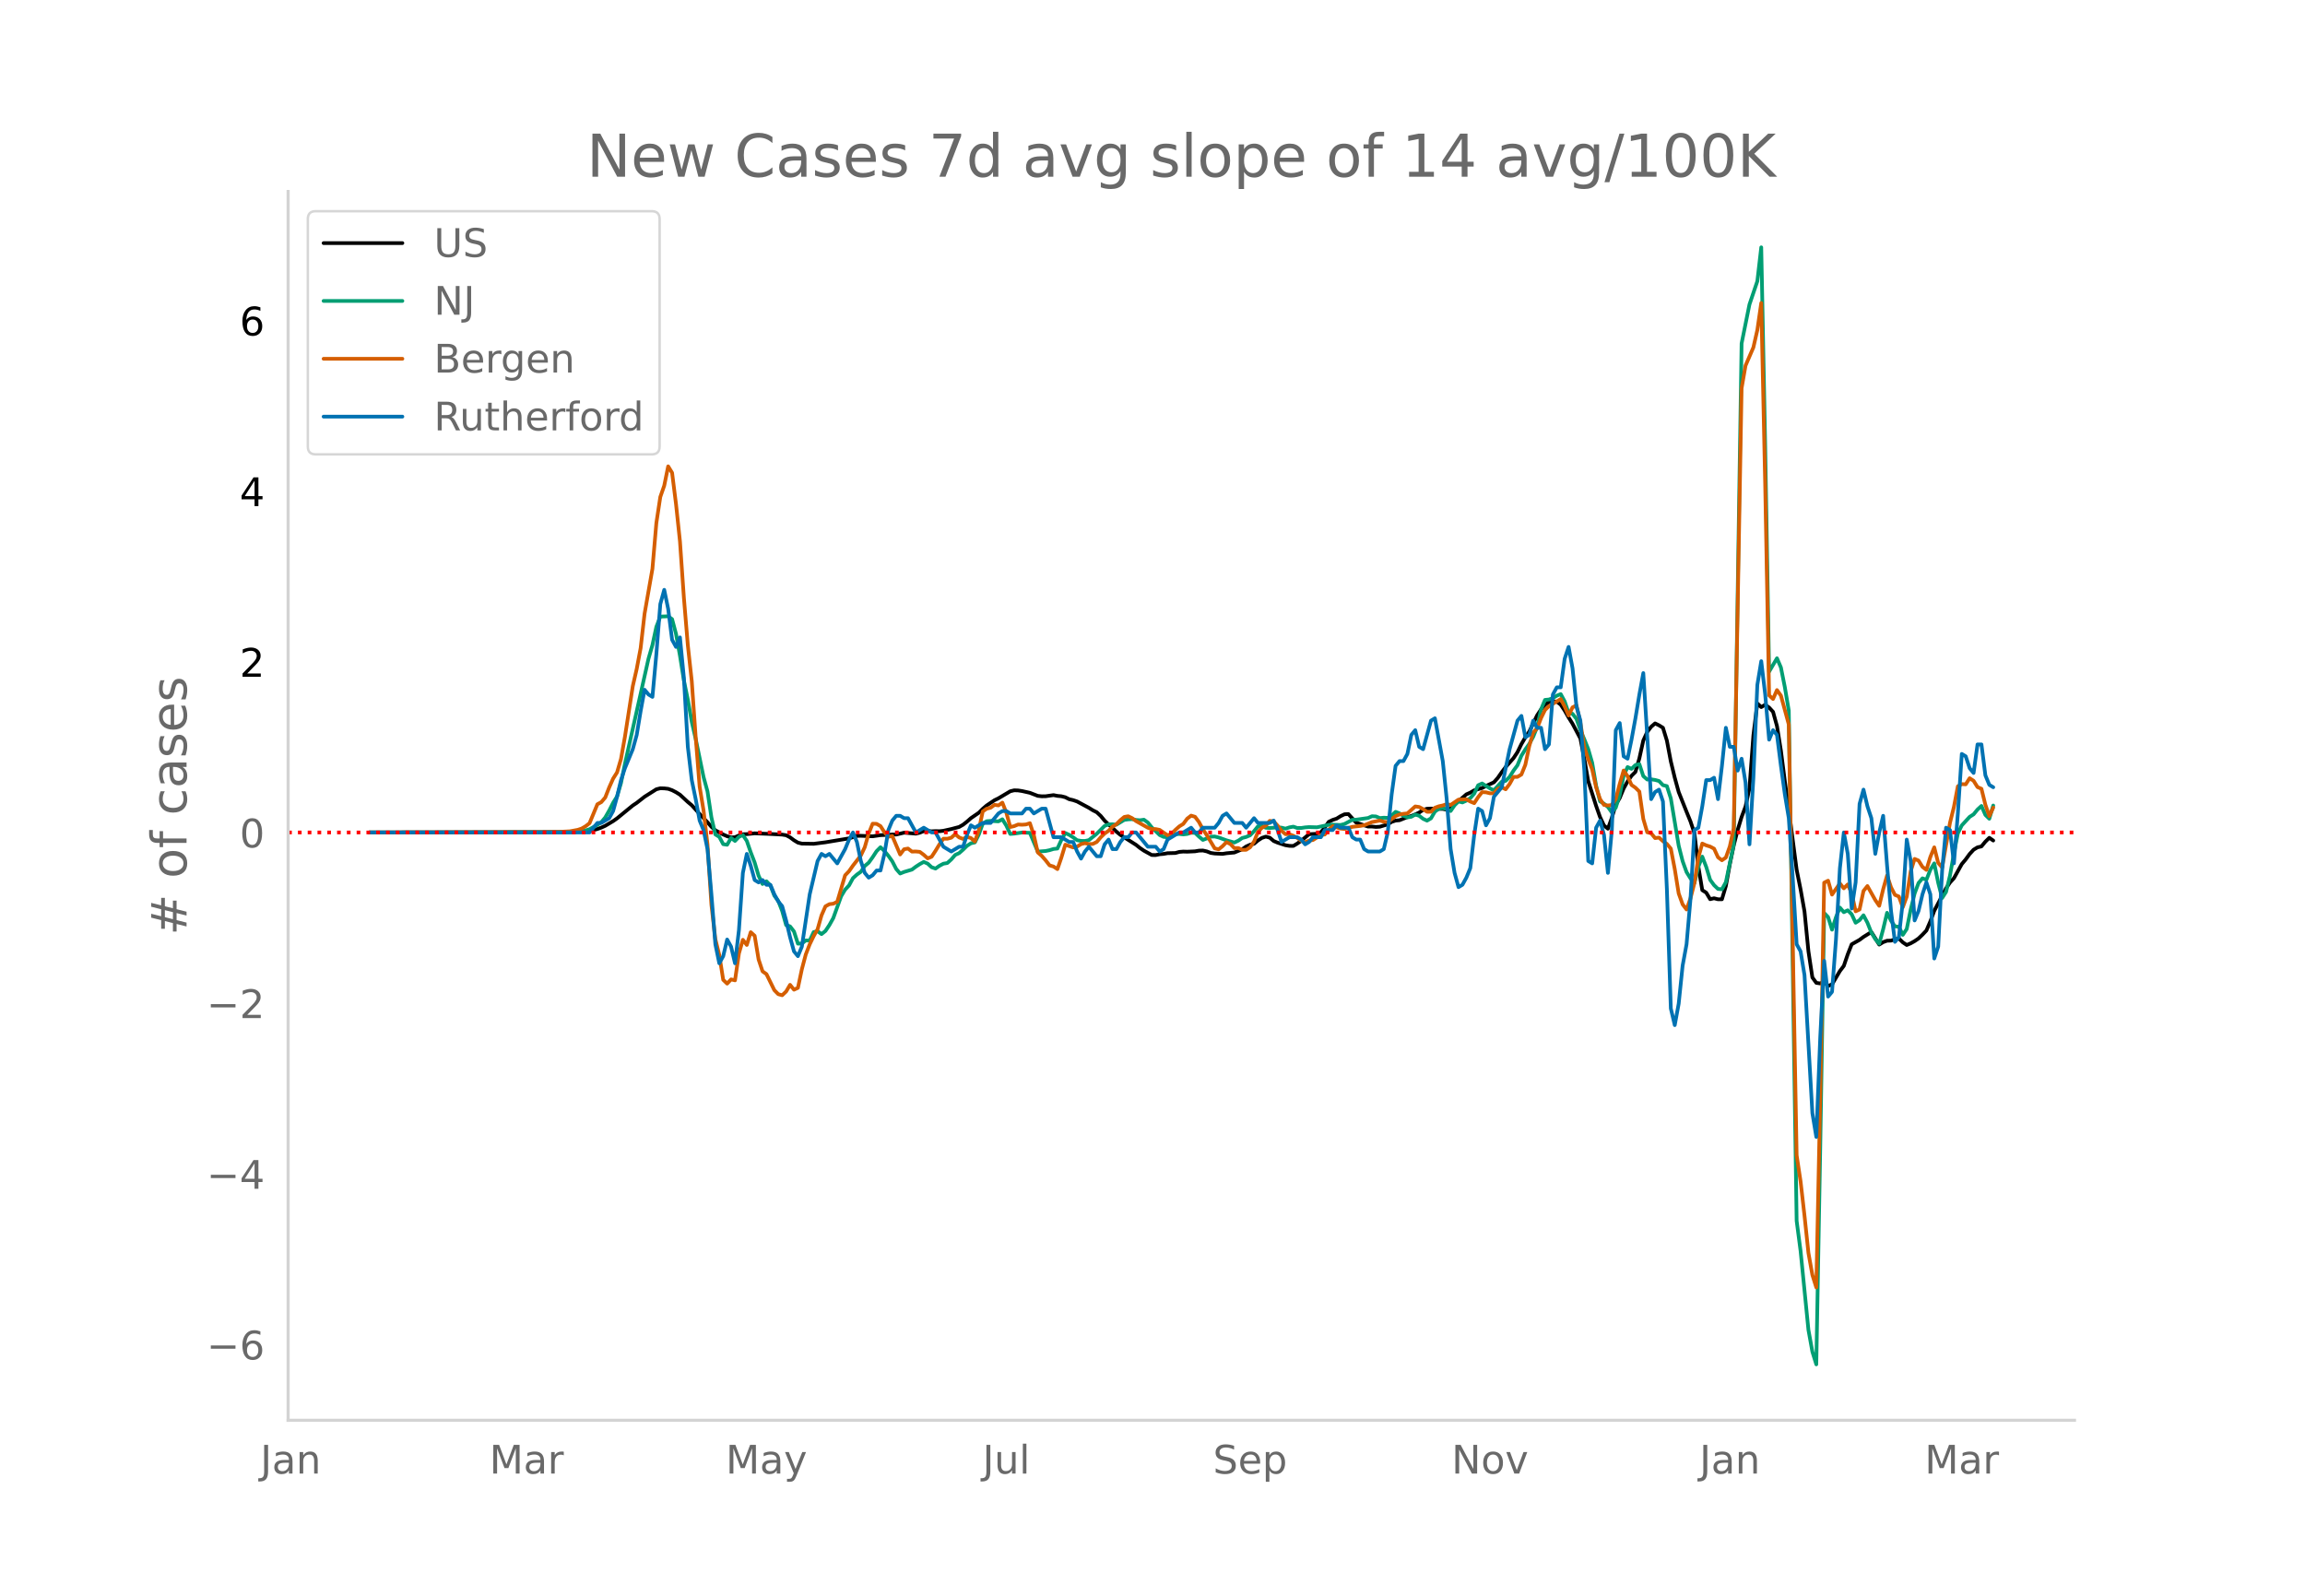 <svg height="864" viewBox="0 0 936 648" width="1248" xmlns="http://www.w3.org/2000/svg" xmlns:xlink="http://www.w3.org/1999/xlink"><defs><style>*{stroke-linecap:butt;stroke-linejoin:round}</style></defs><g id="figure_1"><path d="M0 648h936V0H0z" style="fill:#fff" id="patch_1"/><g id="axes_1"><path d="M117 576.72h725.4V77.76H117z" style="fill:none" id="patch_2"/><path clip-path="url(#p0042e7f0a7)" d="m149.973 338.045 79.837-.139 7.984-.325 1.596-.177 1.597-.31 1.597-.46 1.597-.578 1.596-.725 3.194-1.897 1.596-1.119 6.387-5.229 1.597-1.062 3.194-2.495 4.79-3.033 1.597-.4 1.596.044 1.597.176 1.597.566 1.597.823 1.596.998 3.194 2.955 1.597 1.327 3.193 3.54 3.194 3.374 1.596 1.848 1.597 1.415 3.194 1.7 1.596.705 1.597.48 1.597-.067 1.596-.726 1.597-.499 1.597-.044 3.193-.325 6.387.258 4.79.263 1.597.263 1.597.84 1.597 1.195 1.597.96 1.596.398 4.79.08 4.79-.612 9.581-1.597 3.194-.997 1.597-.05 4.79.207 3.193-.47 3.194-.125 1.596-.137 1.597.02 3.194-.757 4.79.398 1.597-.392 1.596-.647 1.597-.045 1.597.122 1.597-.086 1.596.053 1.597-.178 3.194-.703 3.193-.845 1.597-.907 1.597-1.256 1.596-1.411 3.194-2.189 1.597-1.585 1.596-1.367 3.194-2.144 1.596-.774 4.79-2.853 1.597-.393 1.597.053 1.597.243 3.193.719 3.194 1.24 1.597.172 1.596-.019 3.194-.46 1.597.319 1.596.144 1.597.405 1.597.803 1.597.365 1.596.554 4.79 2.57 1.597.996 1.597.8 1.597 1.481 1.597 1.942 1.596 1.543 1.597 1.375 1.597 1.546 1.596 1.292 6.387 4.07 1.597 1.277 1.597 1.088 3.193 1.763 1.597.01 1.597-.331 1.597-.128 1.596-.295 3.194-.08 1.597-.442 1.596-.136 1.597.047 3.194-.147 1.596-.28 1.597-.047 1.597.358 1.597.625 1.596.232 3.194.15 1.597-.258 3.193-.3 3.194-1.33 1.596-1.115 1.597-.721 1.597-.388 1.596-1.337 1.597-1.042 1.597-.524 1.597.421 1.596 1.361 1.597.672 3.194 1.04 1.596.26 1.597.026 1.597-.964 1.597-1.134 3.193-2.666 3.194-.166 1.596-.62 1.597-1.93 1.597-2.298 1.597-.79 1.596-.52 1.597-.993 1.597-.769 1.597-.088 3.193 3.501 4.79 1.574 1.597-.003 1.597.155 1.596-.094 3.194-.95 1.597-1.01 1.596-.526 1.597-.144 3.194-1.279 1.596-.453 1.597-.623 1.597-.758 1.597-1.091 1.596-.46 1.597-.074 3.194.156 1.596-.025 1.597.365 1.597-.5 1.597-1.691 3.193-2.68 1.597-1.393 1.597-.704 1.596-.936 3.194-.927 1.597-.857 3.193-1.461 1.597-1.812 1.596-2.301 1.597-2.102 3.194-3.626 1.596-2.404 1.597-3.274 1.597-2.73 1.597-2.368 3.193-6.596 1.597-2.411 1.597-1.833 1.596-1.11 1.597-.38 1.597.193 1.597 1.205 1.596 2.391 1.597 2.822 1.597 2.522 3.193 6.023 1.597 8.26 1.597 9.083 3.193 10.003 1.597 4.539 1.597 3.423 1.597 1.314 1.596-4.425 1.597-5.339 1.597-2.679 1.597-3.862 1.596-2.875 1.597-2.296 1.597-1.59 1.596-5.505 1.597-7.233 1.597-3.486 1.597-2.109 1.596-1.363 1.597.783 1.597.997 1.597 5.22 1.596 8.43 1.597 6.62 1.597 5.82 3.193 8.02 1.597 3.917 1.597 4.747 1.597 13.562 1.596 9.602 1.597 1.012 1.597 2.658 1.597-.375 1.596.416 1.597-.01 1.597-5.383 1.597-8.816 1.596-7.66 1.597-6.279 1.597-5.26 1.597-4.269 1.596-7.44 1.597-21.425 1.597-13.004 1.596 1.506 1.597-.956 1.597 1.144 1.597 1.747 1.596 5.756 1.597 9.973 1.597 12.442 1.597 11.505 3.193 24.431 1.597 7.957 1.597 8.987 1.596 16.175 1.597 10.613 1.597 2.205 1.597.236 1.596-.752 1.597 1.776 1.597-.644 3.193-5.411 1.597-2.108 1.597-4.695 1.597-4.059 3.193-1.808 1.597-1.193 3.193-1.977 3.194 5.08 1.596-.98 1.597-.581 1.597-.038 1.597-.528 1.596-.338 1.597 1.563 1.597 1.075 1.597-.672 1.596-.891 1.597-1.091 1.597-1.533 1.597-1.691 1.596-3.7 1.597-4.31 4.79-9.135 1.597-2.344 1.597-1.75 3.193-5.739 1.597-1.908 1.597-2.19 1.597-1.739 1.596-.962 1.597-.376 1.597-1.93 1.597-1.564 1.596 1.107h0" style="fill:none;stroke:#000;stroke-linecap:round;stroke-width:1.5" id="line2d_1"/><path clip-path="url(#p0042e7f0a7)" d="m149.973 338.04 79.837-.098 4.79-.227 1.597-.187 1.597-.32 1.596-.474 3.194-1.772 1.597-1.1 1.596-1.927 1.597-2.787 1.597-3.15 1.596-2.579 1.597-5.418 1.597-7.823 9.58-42.716 1.597-5.523 1.597-7.427 1.597-4.138 3.193-.113 1.597 1.152 1.597 6.005 1.596 8.844 1.597 10.066 1.597 7.745 1.597 9.031 1.596 6.939 3.194 15.472 1.597 5.834 1.596 10.564 1.597 6.92 1.597.998 1.597 2.964 1.596.229 1.597-2.771 1.597 1.228 1.596-1.674 1.597-.709 1.597 2.365 1.597 4.64 1.596 4.144 1.597 5.35 1.597 3.367 1.597-1.1 1.596 1.713 1.597 4.112 1.597 2.152 1.597 4.116 1.596 5.699 1.597.51 1.597 2.081 1.597 4.945 1.596-.058 1.597-1.254 1.597.046 1.597-3.434 1.596-.37 1.597 1.186 1.597-1.272 1.597-2.394 1.596-2.86 3.194-8.862 1.597-2.661 1.596-1.716 1.597-2.95 1.597-1.453 1.597-1.133 1.596-2.353 1.597-1.34 1.597-2.219 1.596-2.44 1.597-1.622 1.597 1.529 1.597 1.946 1.596 2.251 1.597 3.114 1.597 1.837 1.597-.643 3.193-.95 1.597-1.196 1.597-1.04 1.596-.883 1.597.689 1.597 1.463 1.597.551 1.596-1.138 1.597-.842 1.597-.273 1.597-1.447 1.596-1.837 1.597-.733 1.597-1.397 1.597-1.57 1.596-1.026 1.597-.354 1.597-3.185 1.597-4.385 1.596-1.043 1.597-.125 3.193.19 1.597-.851 1.597 2.56 1.597 3.394 1.596-.124 3.194-.456 3.193.14 3.194 7.61 3.193-.24 1.597-.332 1.597-.494 1.597-.169 1.596-3.493 1.597-2.815 1.597.749 1.597.995 1.596 1.18 1.597.27 1.597.035 1.597-.342 3.193-2.588 3.194-3.177 1.596-.633 1.597-.034 1.597.154 3.193-1.94 1.597-.218 1.597-.09 1.596.335 1.597.125 1.597-.229 1.597 1.169 1.596 1.968 3.194 3.09 1.597.75 1.596.157 3.194-1.276 1.597-.063 1.596.185 1.597-.184 1.597-.503 1.597.05 1.596 1.522 1.597 1.346 1.597-.601 1.597-.725 1.596-.061 1.597.394 3.194 1.166 3.193.894 1.597-.764 1.597-1.083 1.596-.42 1.597-.683 1.597-1.65 1.596-1.987 1.597-.19 1.597.776 1.597.09 3.193-.252 1.597.114 1.597.406 1.596-.52 1.597-.292 1.597.555 1.597-.018 1.596-.239 1.597-.125 3.194.091 4.79-.997 1.597-.08 3.193.138 1.597-.4 3.193-1.688 1.597-.072 4.79-.673 1.597-.724 1.597.085 1.596.665 1.597-.153 1.597.068 1.597-.94 1.596-1.499 1.597.613 1.597.98 1.597.655 1.596-.24 1.597-.913 1.597.492 1.597 1.242 1.596.744 1.597-.933 1.597-2.721 1.597-1.19 1.596-.233 1.597.404 1.597.762 1.597-2.325 1.596-1.566 1.597.408 1.597-.729 1.597-1.015 1.596-1.841 1.597-3.386 1.597-.737 3.193 2.005 1.597.784 3.193-3.507 1.597-.34 1.597-1.62 1.597-2.549 1.596-2.153 1.597-3.902 1.597-2.54 1.597-2.237 1.596-2.88 1.597-3.985 1.597-7.182 1.597-3.822 1.596-.16 1.597-.574 1.597-.983 1.597-.641 1.596 2.944 1.597 4.703 1.597.335 1.597 2.054 1.596 4.62 1.597 3.694 1.597 3.993 1.597 5.544 1.596 9.3 1.597 6.38 1.597.936 1.597 1.32 1.596 2.22 1.597-1.93 1.597-5.065 1.597-7.897 1.596-3.527 1.597.733 1.597-1.545 1.596-.38 1.597 4.869 1.597 1.391 1.597-.072 1.596.241 1.597.428 1.597 1.686 1.597.38 1.596 4.99 3.194 19.177 1.597 6.31 1.596 4.445 1.597 2.557 1.597 1.852 1.597-6.567 1.596-4.118 1.597 4.154 1.597 5.257 1.597 2.185 1.596 1.523 1.597.143 1.597-2.89 3.193-15.22 3.194-203.525 3.193-15.837 3.194-9.43 1.596-13.781 1.597 80.61 1.597 91.681 3.193-5.42 1.597 3.734 1.597 8.004 1.597 9.523 3.193 207.19 1.597 12.22 3.193 32.07 1.597 8.83 1.597 5.158 1.597-87.99 1.596-95.289 1.597 1.648 1.597 5.116 1.597-5.03 1.596-3.941 1.597 1.863 1.597-.76 1.597 1.614 1.596 3.437 1.597-1.049 1.597-1.978 1.597 2.997 1.596 3.991 1.597 2.66 1.597 1.923 1.596-5.904 1.597-6.682 1.597 3.21 1.597 2.311 1.596.118 1.597 3.32 1.597-2.377 1.597-7.803 1.596-6.598 1.597-4.278 1.597-1.905 1.597.59 1.596-4.045 1.597-2.61 1.597 7.867 1.597 6.206 1.596-2.49 1.597-6.626 1.597-9.023 1.597-8.115 1.596-3.243 3.194-3.465 1.597-1.021 1.596-1.953 1.597-1.46 1.597 3.637 1.597 1.557 1.596-5.37h0" style="fill:none;stroke:#009e73;stroke-linecap:round;stroke-width:1.5" id="line2d_2"/><path clip-path="url(#p0042e7f0a7)" d="m149.973 338.04 70.256-.095 6.387-.133 4.79-.247 3.194-.588 1.597-.53 1.597-.93 1.596-1.233 3.194-7.7 1.597-.872 1.596-1.878 1.597-4.077 1.597-3.585 1.596-2.522 1.597-5.462 1.597-8.97 3.193-20.578 1.597-6.998 1.597-8.478 1.597-13.958 3.193-18.226 1.597-18.624 1.597-10.564 1.596-4.57 1.597-7.852 1.597 2.617 1.597 12.745 1.596 15.077 1.597 22.93 1.597 19.23 1.597 14.585 1.596 22.758 1.597 20.065 1.597 9.71 1.597 13.75 1.596 24.542 1.597 13.977 1.597 6.449 1.597 10.07 1.596 1.536 1.597-1.706 1.597.379 1.596-10.943 1.597-5.52 1.597 2.087 1.597-5.177 1.596 1.46 1.597 9.615 1.597 4.818 1.597 1.137 3.193 6.506 1.597 1.63 1.597.437 1.596-1.517 1.597-2.712 1.597 1.972 1.597-.74 1.596-7.548 1.597-6.03 1.597-4.116 1.597-3.3 1.596-2.826 1.597-5.614 1.597-3.66 1.597-.892 1.596-.19 1.597-.777 3.194-10.753 1.596-1.67 1.597-2.275 3.194-4.078 1.596-3.394 1.597-5.576 1.597-3.964 1.596.057 1.597.91 1.597 2.485 1.597 1.84 1.596-.285 3.194 7.491 1.597-2.124 1.596-.284 1.597 1.232 1.597-.038 1.597.152 1.596 1.195 1.597 1.441 1.597-.645 1.597-2.427 1.596-2.636 1.597-2.276 1.597.019 1.597-.417 1.596-1.442 1.597 1.328 1.597.607 1.597-.816 1.596.455 1.597 1.423 1.597-4.59 1.597-7.624 1.596-1.119 1.597-.398 1.597-1.176 1.596.228 1.597-1.12 1.597 4.06 1.597 5.84 1.596-.36 1.597-.664 1.597.095 1.597-.114 1.596-.512 1.597 4.855 1.597 7.018 1.597 1.384 1.596 1.82 1.597 2.05 1.597.473 1.597 1.043 1.596-4.646 1.597-5.273 3.194 1.138 1.596-.341 1.597-1.024 1.597-.398 1.597.379 1.596-.057 1.597-.797 1.597-1.877 1.597-1.555 1.596-1.1 1.597-1.67 1.597-1.023 1.596-1.612 1.597-1.328 1.597-.285 1.597.778 1.596 1.195 4.79 2.693 1.597.569 1.597-.019 1.597.322 3.193 2.2 1.597-.569 1.597-1.63 1.597-1.423 1.596-.986 1.597-2.143 1.597-1.233 1.597.474 1.596 2.124 1.597 2.997 1.597 2.37 3.193 5.33 1.597.398 1.597-1.29 1.597-1.63 1.596.777 1.597 1.65 1.597-.038 1.597.74 1.596-.02 1.597-1.024 1.597-2.294 1.596-3.926 1.597-1.707 1.597-.872 1.597-1.935 1.596.247 1.597 1.706 1.597 2.106 1.597 1.346 1.596.02 1.597.644 1.597.853 1.597 1.176 1.596.588 1.597-.664 1.597-.246 3.193-2.03 1.597-.208 1.597-1.935 1.597-1.479 3.193 1.005 1.597.171 3.193-.872 3.194-.36 1.597-.266 3.193-1.309 3.193-.607 1.597.455 1.597.19 3.193-2.465 1.597-.645 1.597-.285 1.597-.151 3.193-2.845 1.597.227 1.597.854 1.596 1.1 1.597-.02 1.597-1.63 1.597-.588 1.596-.342 1.597-.512 1.597.323 3.193-2.181 3.194-.114 1.597.891 1.596.664 1.597-2.446 1.597-2.03 1.597.076 1.596.398 1.597-.018 1.597-1.821 1.596-.607 1.597.815 1.597-2.143 1.597-2.882 1.596-.02 1.597-.948 1.597-3.944 1.597-7.606 1.596-5.5 1.597-1.687 1.597-4.21 1.597-3.244 1.596-1.555 4.79-2.902 1.597 3.035 1.597 3.66 1.597-3.319 1.597-.796 1.596 7.055 1.597 9.862 1.597 4.95 1.597 4.134 1.596 7.245 1.597 4.78 1.597 2.389 1.597.208 1.596-.17 1.597-2.428 1.597-6.145 1.597-5.443 1.596 2.295 1.597 3.566 1.597 1.119 1.596 1.574 1.597 11.113 1.597 5.425 1.597.398 1.596 1.953 1.597-.19 1.597 1.442 1.597 1.119 1.596 1.896 1.597 8.307 1.597 9.9 1.597 4.438 1.596 2.086 1.597-4.532 1.597-6.202 1.597-10.298 1.596-5.747 1.597.74 1.597.493 1.597.853 1.596 3.49 1.597 1.214 1.597-1.1 1.597-4.514 1.596-7.358 3.194-178.692 1.597-9.199 3.193-7.396 1.597-7.017 1.596-11.02 1.597 73.681 1.597 85.648 1.597 1.48 1.596-3.623 1.597 2.238 3.194 11.72 3.193 174.937 1.597 10.602 1.597 13.958 1.596 15.097 1.597 8.933 1.597 5.082 1.597-77.568 1.596-86.786 1.597-.815 1.597 5.651 3.193-4.532 1.597 1.991 1.597-1.593 1.597 3.622 1.596 7.302 1.597-.74 1.597-7.529 1.597-1.991 3.193 5.69 1.597 2.332 1.596-6.695 1.597-5.632 1.597 4.798 1.597 3.091 1.596.664 1.597 4.362 1.597-4.305 1.597-10.26 1.596-5.064 1.597.664 1.597 2.56 1.597 1.233 1.596-5.235 1.597-3.926 1.597 6.316 1.597 1.859 3.193-18.15 1.597-6.43 1.597-8.401 1.596-.873 1.597.095 1.597-2.484 1.597 1.043 1.596 2.56 1.597.683 1.597 6.486 1.597 4.647 1.596-3.49h0" style="fill:none;stroke:#d55e00;stroke-linecap:round;stroke-width:1.5" id="line2d_3"/><path clip-path="url(#p0042e7f0a7)" d="M149.973 338.04h89.417l3.194-3.864h1.597l3.193-1.932 1.597-2.898 1.596-5.796 1.597-6.761 1.597-4.83 3.193-7.727 1.597-5.796 1.597-9.66 1.597-8.693 1.596 1.932 1.597.966 1.597-17.387 1.597-20.285 1.596-5.795 1.597 7.727 1.597 12.557 1.597 2.898 1.596-3.864 1.597 16.421 1.597 28.013 1.597 13.523 1.596 7.727 1.597 8.694 1.597 3.863 1.597 7.728 1.596 18.353 1.597 20.285 1.597 7.727 1.597-2.898 1.596-6.761 1.597 2.897 1.597 6.762 1.596-13.523 1.597-23.183 1.597-7.727 1.597 4.83 1.596 5.795 1.597.966 1.597-.966 1.597 1.932h1.596l1.597 3.864 1.597 2.898 1.597 1.932 1.596 5.795 1.597 6.762 1.597 5.795 1.597 1.932 1.596-3.864 3.194-21.25L332 349.63l1.597-2.898 1.597.966 1.597-.966 3.193 3.864 3.194-5.796 1.596-3.864 1.597-2.898 1.597 3.864 1.597 7.728 1.596 4.83 1.597 1.931 1.597-.966 1.596-1.932h1.597l1.597-6.761 1.597-9.66 1.596-3.863 1.597-1.932h1.597l1.597.966h1.596l3.194 5.795 3.193-1.931 3.194 1.931h1.597l3.193 5.796 3.194 1.932 3.193-1.932h1.597l1.597-4.83 1.596-3.863 1.597.966 3.194-1.932h3.193l3.193-3.864 1.597-.966h1.597l1.597.966h4.79l1.597-1.932h1.596l1.597 1.932 3.194-1.932h1.596l3.194 11.591h3.193l3.194 1.932h1.597l1.596 3.864 1.597 2.898 1.597-2.898 1.597-1.932 3.193 3.864h1.597l1.597-4.83 1.596-1.932 1.597 3.864h1.597l1.596-2.898 1.597-1.932h1.597l1.597-1.932h1.596l4.79 5.796h3.194l1.597 1.932 1.597-.966 1.596-3.864 4.79-2.898h1.597l3.194-1.931 1.597 1.931h1.596l1.597-1.931h4.79l1.597-1.932 1.597-2.898 1.597-.966 3.193 3.864h3.194l1.596 1.932 3.194-3.864 1.596 1.932h4.79l1.597-.966 1.597 3.863 1.597 4.83 3.193-1.932h3.194l1.597.966 1.596 1.932 1.597-.966 1.597-1.932h3.193l1.597-2.898h3.194l1.596-1.931 1.597.966h3.194l1.596 3.863 1.597.966h1.597l1.597 3.864 1.596.966h4.79l1.597-.966 1.597-6.762 1.597-15.455 1.596-11.59 1.597-1.933h1.597l1.597-2.898 1.596-7.727 1.597-1.932 1.597 6.762 1.597.966 3.193-11.592 1.597-.966 3.193 17.387 1.597 15.455 1.597 20.285 1.597 9.66 1.596 5.795 1.597-.966 1.597-2.898 1.597-3.863 1.596-13.524 1.597-10.625 1.597.966 1.597 5.796 1.596-2.898 1.597-8.694 3.193-3.863 3.194-15.455 3.193-11.592 1.597-1.932 1.597 8.694 1.597-.966 1.596-5.796 1.597 2.898h1.597l1.597 8.694 1.596-1.932 1.597-20.285 1.597-2.898h1.597l1.596-11.591 1.597-4.83 1.597 8.694 1.597 15.455 1.596 5.795 1.597 20.285 1.597 36.706 1.597.966 1.596-14.49 1.597-2.897 1.597 5.795 1.597 15.455 1.596-17.387 1.597-40.569 1.597-2.898 1.597 13.523 1.596.966 1.597-7.727 1.597-8.694 1.596-9.659 1.597-8.693 3.194 51.194 1.596-2.898 1.597-.965 1.597 4.83 1.597 35.739 1.596 48.297 1.597 6.761 1.597-8.693 1.597-15.455 1.596-8.693 1.597-18.353 1.597-28.013 1.597-.965 1.596-8.694 1.597-10.625h1.597l1.597-.966 1.596 8.693 1.597-13.523 1.597-15.455 1.597 7.728h1.596l1.597 9.659 1.597-4.83 1.597 9.66 1.596 25.114 1.597-27.046 1.597-37.672 1.596-9.66 1.597 13.524 1.597 18.353 1.597-3.864 1.596 1.932 1.597 12.557 1.597 11.591 1.597 9.66 1.596 24.148 1.597 27.047 1.597 2.897 1.597 9.66 3.193 56.024 1.597 9.66 1.597-40.57 1.596-30.91 1.597 14.49 1.597-1.933 1.597-21.25 1.596-28.978 1.597-14.49 1.597 8.694 1.597 22.216 1.596-10.625 1.597-31.876 1.597-5.795 1.597 6.761 1.596 4.83 1.597 14.489 1.597-8.694 1.596-6.761 1.597 20.285 1.597 18.352 1.597 12.558 1.596-1.932 1.597-14.49 1.597-25.114 1.597 8.694 1.596 24.148 1.597-3.864 1.597-6.761 1.597-4.83 1.596 4.83 1.597 26.08 1.597-4.83 1.597-30.91 1.596-17.386 1.597.965 1.597 13.524 1.597-20.285 1.596-24.149 1.597.966 1.597 4.83 1.597 1.932 1.596-11.591h1.597l1.597 12.557 1.597 3.864 1.596.966h0" style="fill:none;stroke:#0072b2;stroke-linecap:round;stroke-width:1.5" id="line2d_4"/><path clip-path="url(#p0042e7f0a7)" d="M117 338.04h725.4" style="fill:none;stroke:red;stroke-dasharray:1.5,2.475;stroke-dashoffset:0;stroke-width:1.5" id="line2d_5"/><path d="M117 576.72V77.76" style="fill:none;stroke:#d3d3d3;stroke-linecap:square;stroke-linejoin:miter;stroke-width:1.25" id="patch_3"/><path d="M117 576.72h725.4" style="fill:none;stroke:#d3d3d3;stroke-linecap:square;stroke-linejoin:miter;stroke-width:1.25" id="patch_4"/><g id="matplotlib.axis_1"><g id="xtick_1"><g style="fill:#696969" transform="matrix(.16 0 0 -.16 105.705 598.378)" id="text_1"><defs><path d="M9.813 72.906h9.859V5.078q0-13.187-5-19.14-5-5.954-16.094-5.954h-3.75v8.297h3.078q6.531 0 9.219 3.672Q9.813-4.39 9.813 5.078z" id="DejaVuSans-74"/><path d="M34.281 27.484q-10.89 0-15.093-2.484-4.204-2.484-4.204-8.5 0-4.781 3.157-7.594 3.156-2.797 8.562-2.797 7.485 0 12 5.297 4.516 5.297 4.516 14.078v2zm17.922 3.72V0H43.22v8.297Q40.14 3.328 35.547.953q-4.594-2.375-11.234-2.375-8.391 0-13.36 4.719Q6 8.016 6 15.922q0 9.219 6.172 13.906 6.187 4.688 18.437 4.688h12.61v.89q0 6.203-4.078 9.594-4.078 3.39-11.453 3.39-4.688 0-9.141-1.124-4.438-1.125-8.531-3.375v8.312q4.921 1.906 9.562 2.844 4.64.953 9.031.953 11.875 0 17.735-6.156 5.86-6.14 5.86-18.64z" id="DejaVuSans-97"/><path d="M54.89 33.016V0h-8.984v32.719q0 7.765-3.031 11.61-3.031 3.858-9.078 3.858-7.281 0-11.484-4.64-4.204-4.625-4.204-12.64V0H9.08v54.688h9.03v-8.5q3.235 4.937 7.594 7.374Q30.078 56 35.797 56q9.422 0 14.25-5.828 4.844-5.828 4.844-17.156z" id="DejaVuSans-110"/></defs><use xlink:href="#DejaVuSans-74"/><use x="29.492" xlink:href="#DejaVuSans-97"/><use x="90.771" xlink:href="#DejaVuSans-110"/></g></g><g id="xtick_2"><g style="fill:#696969" transform="matrix(.16 0 0 -.16 198.749 598.378)" id="text_2"><defs><path d="M9.813 72.906h14.703l18.593-49.61 18.703 49.61h14.704V0H66.89v64.016l-18.797-50h-9.907l-18.796 50V0H9.813z" id="DejaVuSans-77"/><path d="M41.11 46.297q-1.516.875-3.297 1.281Q36.03 48 33.89 48q-7.625 0-11.703-4.953-4.079-4.953-4.079-14.234V0H9.08v54.688h9.03v-8.5q2.844 4.984 7.375 7.39Q30.031 56 36.531 56q.922 0 2.047-.125 1.125-.11 2.484-.36z" id="DejaVuSans-114"/></defs><use xlink:href="#DejaVuSans-77"/><use x="86.279" xlink:href="#DejaVuSans-97"/><use x="147.559" xlink:href="#DejaVuSans-114"/></g></g><g id="xtick_3"><g style="fill:#696969" transform="matrix(.16 0 0 -.16 294.704 598.378)" id="text_3"><defs><path d="M32.172-5.078q-3.797-9.766-7.422-12.735-3.61-2.984-9.656-2.984H7.906v7.516h5.282q3.703 0 5.75 1.765Q21-9.766 23.483-3.219l1.61 4.094-22.11 53.813H12.5l17.094-42.766 17.093 42.766h9.516z" id="DejaVuSans-121"/></defs><use xlink:href="#DejaVuSans-77"/><use x="86.279" xlink:href="#DejaVuSans-97"/><use x="147.559" xlink:href="#DejaVuSans-121"/></g></g><g id="xtick_4"><g style="fill:#696969" transform="matrix(.16 0 0 -.16 398.992 598.378)" id="text_4"><defs><path d="M8.5 21.578v33.11h8.984V21.922q0-7.766 3.016-11.656 3.031-3.875 9.094-3.875 7.265 0 11.484 4.64 4.234 4.64 4.234 12.656v31h8.985V0h-8.984v8.406Q42.047 3.422 37.718 1q-4.313-2.422-10.032-2.422-9.421 0-14.312 5.86Q8.5 10.296 8.5 21.578zM31.11 56z" id="DejaVuSans-117"/><path d="M9.422 75.984h8.984V0H9.422z" id="DejaVuSans-108"/></defs><use xlink:href="#DejaVuSans-74"/><use x="29.492" xlink:href="#DejaVuSans-117"/><use x="92.871" xlink:href="#DejaVuSans-108"/></g></g><g id="xtick_5"><g style="fill:#696969" transform="matrix(.16 0 0 -.16 492.563 598.378)" id="text_5"><defs><path d="M53.516 70.516V60.89q-5.61 2.687-10.594 4-4.984 1.328-9.625 1.328-8.047 0-12.422-3.125t-4.375-8.89q0-4.845 2.906-7.313 2.907-2.453 11.016-3.97l5.953-1.218q11.031-2.11 16.281-7.406 5.25-5.297 5.25-14.172 0-10.61-7.11-16.078-7.093-5.469-20.812-5.469-5.172 0-11.015 1.172Q13.14.922 6.89 3.219v10.156q6-3.36 11.765-5.078 5.766-1.703 11.328-1.703 8.438 0 13.032 3.312 4.593 3.328 4.593 9.485 0 5.359-3.297 8.39-3.296 3.032-10.812 4.547L27.484 33.5q-11.03 2.188-15.968 6.875-4.922 4.688-4.922 13.047 0 9.672 6.812 15.234 6.813 5.563 18.766 5.563 5.14 0 10.453-.938 5.328-.922 10.89-2.765z" id="DejaVuSans-83"/><path d="M56.203 29.594v-4.39H14.891q.593-9.282 5.593-14.142 5-4.859 13.938-4.859 5.172 0 10.031 1.266 4.86 1.265 9.656 3.812v-8.5Q49.266.734 44.187-.344 39.11-1.422 33.892-1.422q-13.094 0-20.735 7.61-7.64 7.625-7.64 20.625 0 13.421 7.25 21.296Q20.016 56 32.328 56q11.031 0 17.453-7.11 6.422-7.093 6.422-19.296zm-8.984 2.64q-.094 7.36-4.125 11.75-4.032 4.407-10.672 4.407-7.516 0-12.031-4.25-4.516-4.25-5.203-11.97z" id="DejaVuSans-101"/><path d="M18.11 8.203v-29H9.077v75.484h9.031v-8.296q2.844 4.875 7.157 7.234Q29.594 56 35.594 56q9.968 0 16.187-7.906 6.235-7.907 6.235-20.797T51.78 6.484q-6.218-7.906-16.187-7.906-6 0-10.328 2.375-4.313 2.375-7.157 7.25zm30.578 19.094q0 9.906-4.079 15.547-4.078 5.64-11.203 5.64-7.14 0-11.218-5.64-4.079-5.64-4.079-15.547 0-9.906 4.078-15.547 4.079-5.64 11.22-5.64 7.124 0 11.202 5.64t4.078 15.547z" id="DejaVuSans-112"/></defs><use xlink:href="#DejaVuSans-83"/><use x="63.477" xlink:href="#DejaVuSans-101"/><use x="125" xlink:href="#DejaVuSans-112"/></g></g><g id="xtick_6"><g style="fill:#696969" transform="matrix(.16 0 0 -.16 589.43 598.378)" id="text_6"><defs><path d="M9.813 72.906h13.28l32.329-60.984v60.984h9.562V0h-13.28L19.39 60.984V0H9.813z" id="DejaVuSans-78"/><path d="M30.61 48.39q-7.22 0-11.422-5.64-4.204-5.64-4.204-15.453 0-9.813 4.172-15.453 4.188-5.64 11.453-5.64 7.188 0 11.375 5.655 4.203 5.672 4.203 15.438 0 9.719-4.203 15.406-4.187 5.688-11.375 5.688zm0 7.61q11.718 0 18.406-7.625 6.703-7.61 6.703-21.078 0-13.422-6.703-21.078-6.688-7.64-18.407-7.64-11.765 0-18.437 7.64-6.656 7.656-6.656 21.078 0 13.469 6.656 21.078Q18.844 56 30.609 56z" id="DejaVuSans-111"/><path d="M2.984 54.688H12.5L29.594 8.797l17.093 45.89h9.516L35.687 0H23.485z" id="DejaVuSans-118"/></defs><use xlink:href="#DejaVuSans-78"/><use x="74.805" xlink:href="#DejaVuSans-111"/><use x="135.986" xlink:href="#DejaVuSans-118"/></g></g><g id="xtick_7"><g style="fill:#696969" transform="matrix(.16 0 0 -.16 690.113 598.378)" id="text_7"><use xlink:href="#DejaVuSans-74"/><use x="29.492" xlink:href="#DejaVuSans-97"/><use x="90.771" xlink:href="#DejaVuSans-110"/></g></g><g id="xtick_8"><g style="fill:#696969" transform="matrix(.16 0 0 -.16 781.56 598.378)" id="text_8"><use xlink:href="#DejaVuSans-77"/><use x="86.279" xlink:href="#DejaVuSans-97"/><use x="147.559" xlink:href="#DejaVuSans-114"/></g></g></g><g id="matplotlib.axis_2"><g id="ytick_1"><g style="fill:#696969" transform="matrix(.16 0 0 -.16 83.912 552.03)" id="text_9"><defs><path d="M10.594 35.5h62.593v-8.297H10.594z" id="DejaVuSans-8722"/><path d="M33.016 40.375q-6.641 0-10.532-4.547-3.875-4.531-3.875-12.437 0-7.86 3.875-12.438 3.891-4.562 10.532-4.562 6.64 0 10.515 4.562 3.875 4.578 3.875 12.438 0 7.906-3.875 12.437-3.875 4.547-10.515 4.547zm19.578 30.922v-8.984q-3.719 1.75-7.5 2.671-3.782.938-7.5.938-9.766 0-14.922-6.594-5.14-6.594-5.875-19.922 2.875 4.25 7.219 6.516 4.359 2.266 9.578 2.266 10.984 0 17.36-6.672 6.374-6.657 6.374-18.125 0-11.235-6.64-18.032-6.641-6.78-17.672-6.78-12.657 0-19.344 9.687-6.688 9.703-6.688 28.109 0 17.281 8.204 27.563 8.203 10.28 22.015 10.28 3.719 0 7.5-.734t7.89-2.187z" id="DejaVuSans-54"/></defs><use xlink:href="#DejaVuSans-8722"/><use x="83.789" xlink:href="#DejaVuSans-54"/></g></g><g id="ytick_2"><g style="fill:#696969" transform="matrix(.16 0 0 -.16 83.912 482.726)" id="text_10"><defs><path d="M37.797 64.313 12.89 25.39h24.906zm-2.594 8.593H47.61V25.391h10.407v-8.203H47.609V0h-9.812v17.188H4.89v9.515z" id="DejaVuSans-52"/></defs><use xlink:href="#DejaVuSans-8722"/><use x="83.789" xlink:href="#DejaVuSans-52"/></g></g><g id="ytick_3"><g style="fill:#696969" transform="matrix(.16 0 0 -.16 83.912 413.422)" id="text_11"><defs><path d="M19.188 8.297h34.421V0H7.33v8.297q5.609 5.812 15.296 15.594 9.703 9.797 12.188 12.64 4.734 5.313 6.609 9 1.89 3.688 1.89 7.25 0 5.813-4.078 9.469-4.078 3.672-10.625 3.672-4.64 0-9.797-1.61-5.14-1.609-11-4.89v9.969Q13.767 71.78 18.938 73q5.188 1.219 9.485 1.219 11.328 0 18.062-5.672 6.735-5.656 6.735-15.125 0-4.5-1.688-8.531-1.672-4.016-6.125-9.485-1.218-1.422-7.765-8.187-6.532-6.766-18.453-18.922z" id="DejaVuSans-50"/></defs><use xlink:href="#DejaVuSans-8722"/><use x="83.789" xlink:href="#DejaVuSans-50"/></g></g><g id="ytick_4"><g style="fill:#696969" transform="matrix(.16 0 0 -.16 97.32 344.118)" id="text_12"><defs><path d="M31.781 66.406q-7.61 0-11.453-7.5Q16.5 51.422 16.5 36.375q0-14.984 3.828-22.484 3.844-7.5 11.453-7.5 7.672 0 11.5 7.5 3.844 7.5 3.844 22.484 0 15.047-3.844 22.531-3.828 7.5-11.5 7.5zm0 7.813q12.266 0 18.735-9.703 6.468-9.688 6.468-28.141 0-18.406-6.468-28.11-6.47-9.687-18.735-9.687-12.25 0-18.718 9.688-6.47 9.703-6.47 28.109 0 18.453 6.47 28.14Q19.53 74.22 31.78 74.22z" id="DejaVuSans-48"/></defs><use xlink:href="#DejaVuSans-48"/></g></g><g id="ytick_5"><use xlink:href="#DejaVuSans-50" transform="matrix(.16 0 0 -.16 97.32 274.814)" id="text_13"/></g><g id="ytick_6"><use xlink:href="#DejaVuSans-52" transform="matrix(.16 0 0 -.16 97.32 205.51)" id="text_14"/></g><g id="ytick_7"><use xlink:href="#DejaVuSans-54" transform="matrix(.16 0 0 -.16 97.32 136.206)" id="text_15"/></g><g style="fill:#696969" transform="matrix(0 -.2 -.2 0 75.753 379.813)" id="text_16"><defs><path d="M51.125 44H36.922l-4.11-16.313h14.313zm-7.328 27.781-5.078-20.265h14.265L58.11 71.78h7.813L60.89 51.516h15.234V44h-17.14l-4-16.313h15.53V20.22H53.079L48 0h-7.813l5.032 20.219H30.906L25.875 0h-7.86l5.079 20.219H7.719v7.468h17.187L29 44H13.281v7.516h17.625l4.985 20.265z" id="DejaVuSans-35"/><path d="M37.11 75.984V68.5h-8.594q-4.828 0-6.72-1.953-1.874-1.953-1.874-7.031v-4.828h14.797v-6.985H19.922V0H10.89v47.703H2.297v6.984h8.594V58.5q0 9.125 4.25 13.297 4.25 4.187 13.468 4.187z" id="DejaVuSans-102"/><path d="M48.781 52.594v-8.407q-3.812 2.11-7.64 3.157-3.828 1.047-7.735 1.047-8.75 0-13.593-5.547-4.829-5.532-4.829-15.547 0-10.016 4.829-15.563 4.843-5.53 13.593-5.53 3.907 0 7.735 1.046 3.828 1.047 7.64 3.156V2.094Q45.016.344 40.984-.531q-4.015-.89-8.562-.89-12.36 0-19.64 7.765-7.266 7.765-7.266 20.953 0 13.375 7.343 21.031Q20.22 56 33.016 56q4.14 0 8.093-.86 3.953-.843 7.672-2.546z" id="DejaVuSans-99"/><path d="M44.281 53.078v-8.5q-3.797 1.953-7.906 2.922-4.094.984-8.5.984-6.688 0-10.031-2.047-3.344-2.046-3.344-6.156 0-3.125 2.39-4.906 2.391-1.781 9.626-3.39l3.078-.688q9.562-2.047 13.593-5.781 4.032-3.735 4.032-10.422 0-7.625-6.032-12.078-6.03-4.438-16.578-4.438-4.39 0-9.156.86Q10.688.296 5.422 2v9.281q4.984-2.594 9.812-3.89 4.829-1.282 9.579-1.282 6.343 0 9.75 2.172 3.421 2.172 3.421 6.125 0 3.656-2.468 5.61-2.453 1.953-10.813 3.765l-3.125.735q-8.344 1.75-12.062 5.39-3.704 3.64-3.704 9.985 0 7.718 5.47 11.906Q16.75 56 26.811 56q4.97 0 9.36-.734 4.406-.72 8.11-2.188z" id="DejaVuSans-115"/></defs><use xlink:href="#DejaVuSans-35"/><use x="83.789" xlink:href="#DejaVuSans-32"/><use x="115.576" xlink:href="#DejaVuSans-111"/><use x="176.758" xlink:href="#DejaVuSans-102"/><use x="211.963" xlink:href="#DejaVuSans-32"/><use x="243.75" xlink:href="#DejaVuSans-99"/><use x="298.73" xlink:href="#DejaVuSans-97"/><use x="360.01" xlink:href="#DejaVuSans-115"/><use x="412.109" xlink:href="#DejaVuSans-101"/><use x="473.633" xlink:href="#DejaVuSans-115"/></g></g><g style="fill:#696969" transform="matrix(.24 0 0 -.24 238.224 71.76)" id="text_17"><defs><path d="M4.203 54.688h8.985l11.234-42.672 11.172 42.672h10.593l11.235-42.672 11.187 42.672h8.985L63.28 0H52.688L40.922 44.828 29.109 0H18.5z" id="DejaVuSans-119"/><path d="M64.406 67.281v-10.39q-4.984 4.64-10.625 6.922-5.64 2.296-11.984 2.296-12.5 0-19.14-7.64-6.641-7.64-6.641-22.094 0-14.406 6.64-22.047 6.64-7.64 19.14-7.64 6.345 0 11.985 2.296 5.64 2.297 10.625 6.938V5.609Q59.234 2.094 53.437.33q-5.78-1.75-12.218-1.75-16.563 0-26.094 10.124-9.516 10.14-9.516 27.672 0 17.578 9.516 27.703 9.531 10.14 26.094 10.14 6.531 0 12.312-1.734 5.797-1.734 10.875-5.203z" id="DejaVuSans-67"/><path d="M8.203 72.906h46.875v-4.203L28.61 0H18.312L43.22 64.594H8.203z" id="DejaVuSans-55"/><path d="M45.406 46.39v29.594h8.985V0h-8.985v8.203Q42.578 3.328 38.25.953q-4.313-2.375-10.375-2.375-9.906 0-16.14 7.906-6.22 7.922-6.22 20.813 0 12.89 6.22 20.797Q17.968 56 27.874 56q6.063 0 10.375-2.375 4.328-2.36 7.156-7.234zm-30.61-19.093q0-9.906 4.079-15.547 4.078-5.64 11.203-5.64 7.125 0 11.219 5.64 4.11 5.64 4.11 15.547 0 9.906-4.11 15.547-4.094 5.64-11.219 5.64-7.125 0-11.203-5.64-4.078-5.64-4.078-15.547z" id="DejaVuSans-100"/><path d="M45.406 27.984q0 9.766-4.031 15.125-4.016 5.375-11.297 5.375-7.219 0-11.25-5.375-4.031-5.359-4.031-15.125 0-9.718 4.031-15.093t11.25-5.375q7.281 0 11.297 5.375 4.031 5.375 4.031 15.093zm8.985-21.203q0-13.953-6.203-20.765Q42-20.797 29.203-20.797q-4.734 0-8.937.703-4.203.703-8.157 2.172v8.735q3.954-2.141 7.813-3.157 3.86-1.031 7.86-1.031 8.843 0 13.234 4.61 4.39 4.609 4.39 13.937v4.453q-2.781-4.844-7.125-7.234Q33.938 0 27.875 0 17.828 0 11.672 7.656q-6.156 7.672-6.156 20.328 0 12.688 6.156 20.344Q17.828 56 27.875 56q6.063 0 10.406-2.39 4.344-2.391 7.125-7.22v8.297h8.985z" id="DejaVuSans-103"/><path d="M12.406 8.297h16.11v55.625l-17.532-3.516v8.985l17.438 3.515h9.86V8.296H54.39V0H12.406z" id="DejaVuSans-49"/><path d="M25.39 72.906h8.297L8.297-9.28H0z" id="DejaVuSans-47"/><path d="M9.813 72.906h9.859V42.094L52.39 72.906h12.703L28.906 38.922 67.672 0H54.688L19.672 35.11V0h-9.86z" id="DejaVuSans-75"/></defs><use xlink:href="#DejaVuSans-78"/><use x="74.805" xlink:href="#DejaVuSans-101"/><use x="136.328" xlink:href="#DejaVuSans-119"/><use x="218.115" xlink:href="#DejaVuSans-32"/><use x="249.902" xlink:href="#DejaVuSans-67"/><use x="319.727" xlink:href="#DejaVuSans-97"/><use x="381.006" xlink:href="#DejaVuSans-115"/><use x="433.105" xlink:href="#DejaVuSans-101"/><use x="494.629" xlink:href="#DejaVuSans-115"/><use x="546.729" xlink:href="#DejaVuSans-32"/><use x="578.516" xlink:href="#DejaVuSans-55"/><use x="642.139" xlink:href="#DejaVuSans-100"/><use x="705.615" xlink:href="#DejaVuSans-32"/><use x="737.402" xlink:href="#DejaVuSans-97"/><use x="798.682" xlink:href="#DejaVuSans-118"/><use x="857.861" xlink:href="#DejaVuSans-103"/><use x="921.338" xlink:href="#DejaVuSans-32"/><use x="953.125" xlink:href="#DejaVuSans-115"/><use x="1005.225" xlink:href="#DejaVuSans-108"/><use x="1033.008" xlink:href="#DejaVuSans-111"/><use x="1094.189" xlink:href="#DejaVuSans-112"/><use x="1157.666" xlink:href="#DejaVuSans-101"/><use x="1219.189" xlink:href="#DejaVuSans-32"/><use x="1250.977" xlink:href="#DejaVuSans-111"/><use x="1312.158" xlink:href="#DejaVuSans-102"/><use x="1347.363" xlink:href="#DejaVuSans-32"/><use x="1379.15" xlink:href="#DejaVuSans-49"/><use x="1442.773" xlink:href="#DejaVuSans-52"/><use x="1506.396" xlink:href="#DejaVuSans-32"/><use x="1538.184" xlink:href="#DejaVuSans-97"/><use x="1599.463" xlink:href="#DejaVuSans-118"/><use x="1658.643" xlink:href="#DejaVuSans-103"/><use x="1722.119" xlink:href="#DejaVuSans-47"/><use x="1755.811" xlink:href="#DejaVuSans-49"/><use x="1819.434" xlink:href="#DejaVuSans-48"/><use x="1883.057" xlink:href="#DejaVuSans-48"/><use x="1946.68" xlink:href="#DejaVuSans-75"/></g><g id="legend_1"><path d="M128.2 184.5h136.45q3.2 0 3.2-3.2V88.96q0-3.2-3.2-3.2H128.2q-3.2 0-3.2 3.2v92.34q0 3.2 3.2 3.2z" style="fill:none;opacity:.8;stroke:#ccc;stroke-linejoin:miter" id="patch_5"/><path d="M131.4 98.718h32" style="fill:none;stroke:#000;stroke-linecap:round;stroke-width:1.5" id="line2d_6"/><g style="fill:#696969" transform="matrix(.16 0 0 -.16 176.2 104.317)" id="text_18"><defs><path d="M8.688 72.906h9.921V28.61q0-11.718 4.235-16.875 4.25-5.14 13.781-5.14 9.469 0 13.719 5.14 4.25 5.157 4.25 16.875v44.297H64.5V27.391q0-14.25-7.063-21.532-7.046-7.28-20.812-7.28-13.828 0-20.89 7.28-7.047 7.282-7.047 21.532z" id="DejaVuSans-85"/></defs><use xlink:href="#DejaVuSans-85"/><use x="73.193" xlink:href="#DejaVuSans-83"/></g><path d="M131.4 122.203h32" style="fill:none;stroke:#009e73;stroke-linecap:round;stroke-width:1.5" id="line2d_8"/><g style="fill:#696969" transform="matrix(.16 0 0 -.16 176.2 127.802)" id="text_19"><use xlink:href="#DejaVuSans-78"/><use x="74.805" xlink:href="#DejaVuSans-74"/></g><path d="M131.4 145.688h32" style="fill:none;stroke:#d55e00;stroke-linecap:round;stroke-width:1.5" id="line2d_10"/><g style="fill:#696969" transform="matrix(.16 0 0 -.16 176.2 151.287)" id="text_20"><defs><path d="M19.672 34.813V8.108H35.5q7.953 0 11.781 3.297 3.844 3.297 3.844 10.078 0 6.844-3.844 10.078-3.828 3.25-11.781 3.25zm0 29.984V42.828h14.61q7.218 0 10.75 2.703 3.546 2.719 3.546 8.282 0 5.515-3.547 8.25-3.531 2.734-10.75 2.734zm-9.86 8.11h25.204q11.28 0 17.375-4.688Q58.5 63.53 58.5 54.89q0-6.703-3.125-10.657-3.125-3.953-9.188-4.922 7.282-1.562 11.313-6.53 4.031-4.954 4.031-12.376 0-9.765-6.64-15.093Q48.25 0 35.984 0H9.812z" id="DejaVuSans-66"/></defs><use xlink:href="#DejaVuSans-66"/><use x="68.604" xlink:href="#DejaVuSans-101"/><use x="130.127" xlink:href="#DejaVuSans-114"/><use x="169.49" xlink:href="#DejaVuSans-103"/><use x="232.967" xlink:href="#DejaVuSans-101"/><use x="294.49" xlink:href="#DejaVuSans-110"/></g><path d="M131.4 169.173h32" style="fill:none;stroke:#0072b2;stroke-linecap:round;stroke-width:1.5" id="line2d_12"/><g style="fill:#696969" transform="matrix(.16 0 0 -.16 176.2 174.773)" id="text_21"><defs><path d="M44.39 34.188q3.172-1.079 6.172-4.594 3-3.516 6.032-9.672L66.609 0H56l-9.313 18.703q-3.624 7.328-7.015 9.719-3.39 2.39-9.25 2.39h-10.75V0h-9.86v72.906h22.266q12.5 0 18.656-5.234 6.157-5.219 6.157-15.766 0-6.89-3.203-11.437-3.204-4.532-9.297-6.282zM19.673 64.797V38.922h12.406q7.125 0 10.766 3.297 3.64 3.297 3.64 9.687 0 6.39-3.64 9.64-3.64 3.25-10.766 3.25z" id="DejaVuSans-82"/><path d="M18.313 70.219V54.688h18.5v-6.985h-18.5V18.016q0-6.688 1.828-8.594 1.828-1.906 7.453-1.906h9.218V0h-9.218q-10.407 0-14.36 3.875-3.953 3.89-3.953 14.14v29.688H2.687v6.984h6.594V70.22z" id="DejaVuSans-116"/><path d="M54.89 33.016V0h-8.984v32.719q0 7.765-3.031 11.61-3.031 3.858-9.078 3.858-7.281 0-11.484-4.64-4.204-4.625-4.204-12.64V0H9.08v75.984h9.03V46.188q3.235 4.937 7.594 7.374Q30.078 56 35.797 56q9.422 0 14.25-5.828 4.844-5.828 4.844-17.156z" id="DejaVuSans-104"/></defs><use xlink:href="#DejaVuSans-82"/><use x="64.982" xlink:href="#DejaVuSans-117"/><use x="128.361" xlink:href="#DejaVuSans-116"/><use x="167.57" xlink:href="#DejaVuSans-104"/><use x="230.949" xlink:href="#DejaVuSans-101"/><use x="292.473" xlink:href="#DejaVuSans-114"/><use x="333.586" xlink:href="#DejaVuSans-102"/><use x="368.791" xlink:href="#DejaVuSans-111"/><use x="429.973" xlink:href="#DejaVuSans-114"/><use x="469.336" xlink:href="#DejaVuSans-100"/></g></g></g></g><defs><clipPath id="p0042e7f0a7"><path d="M117 77.76h725.4v498.96H117z"/></clipPath></defs></svg>